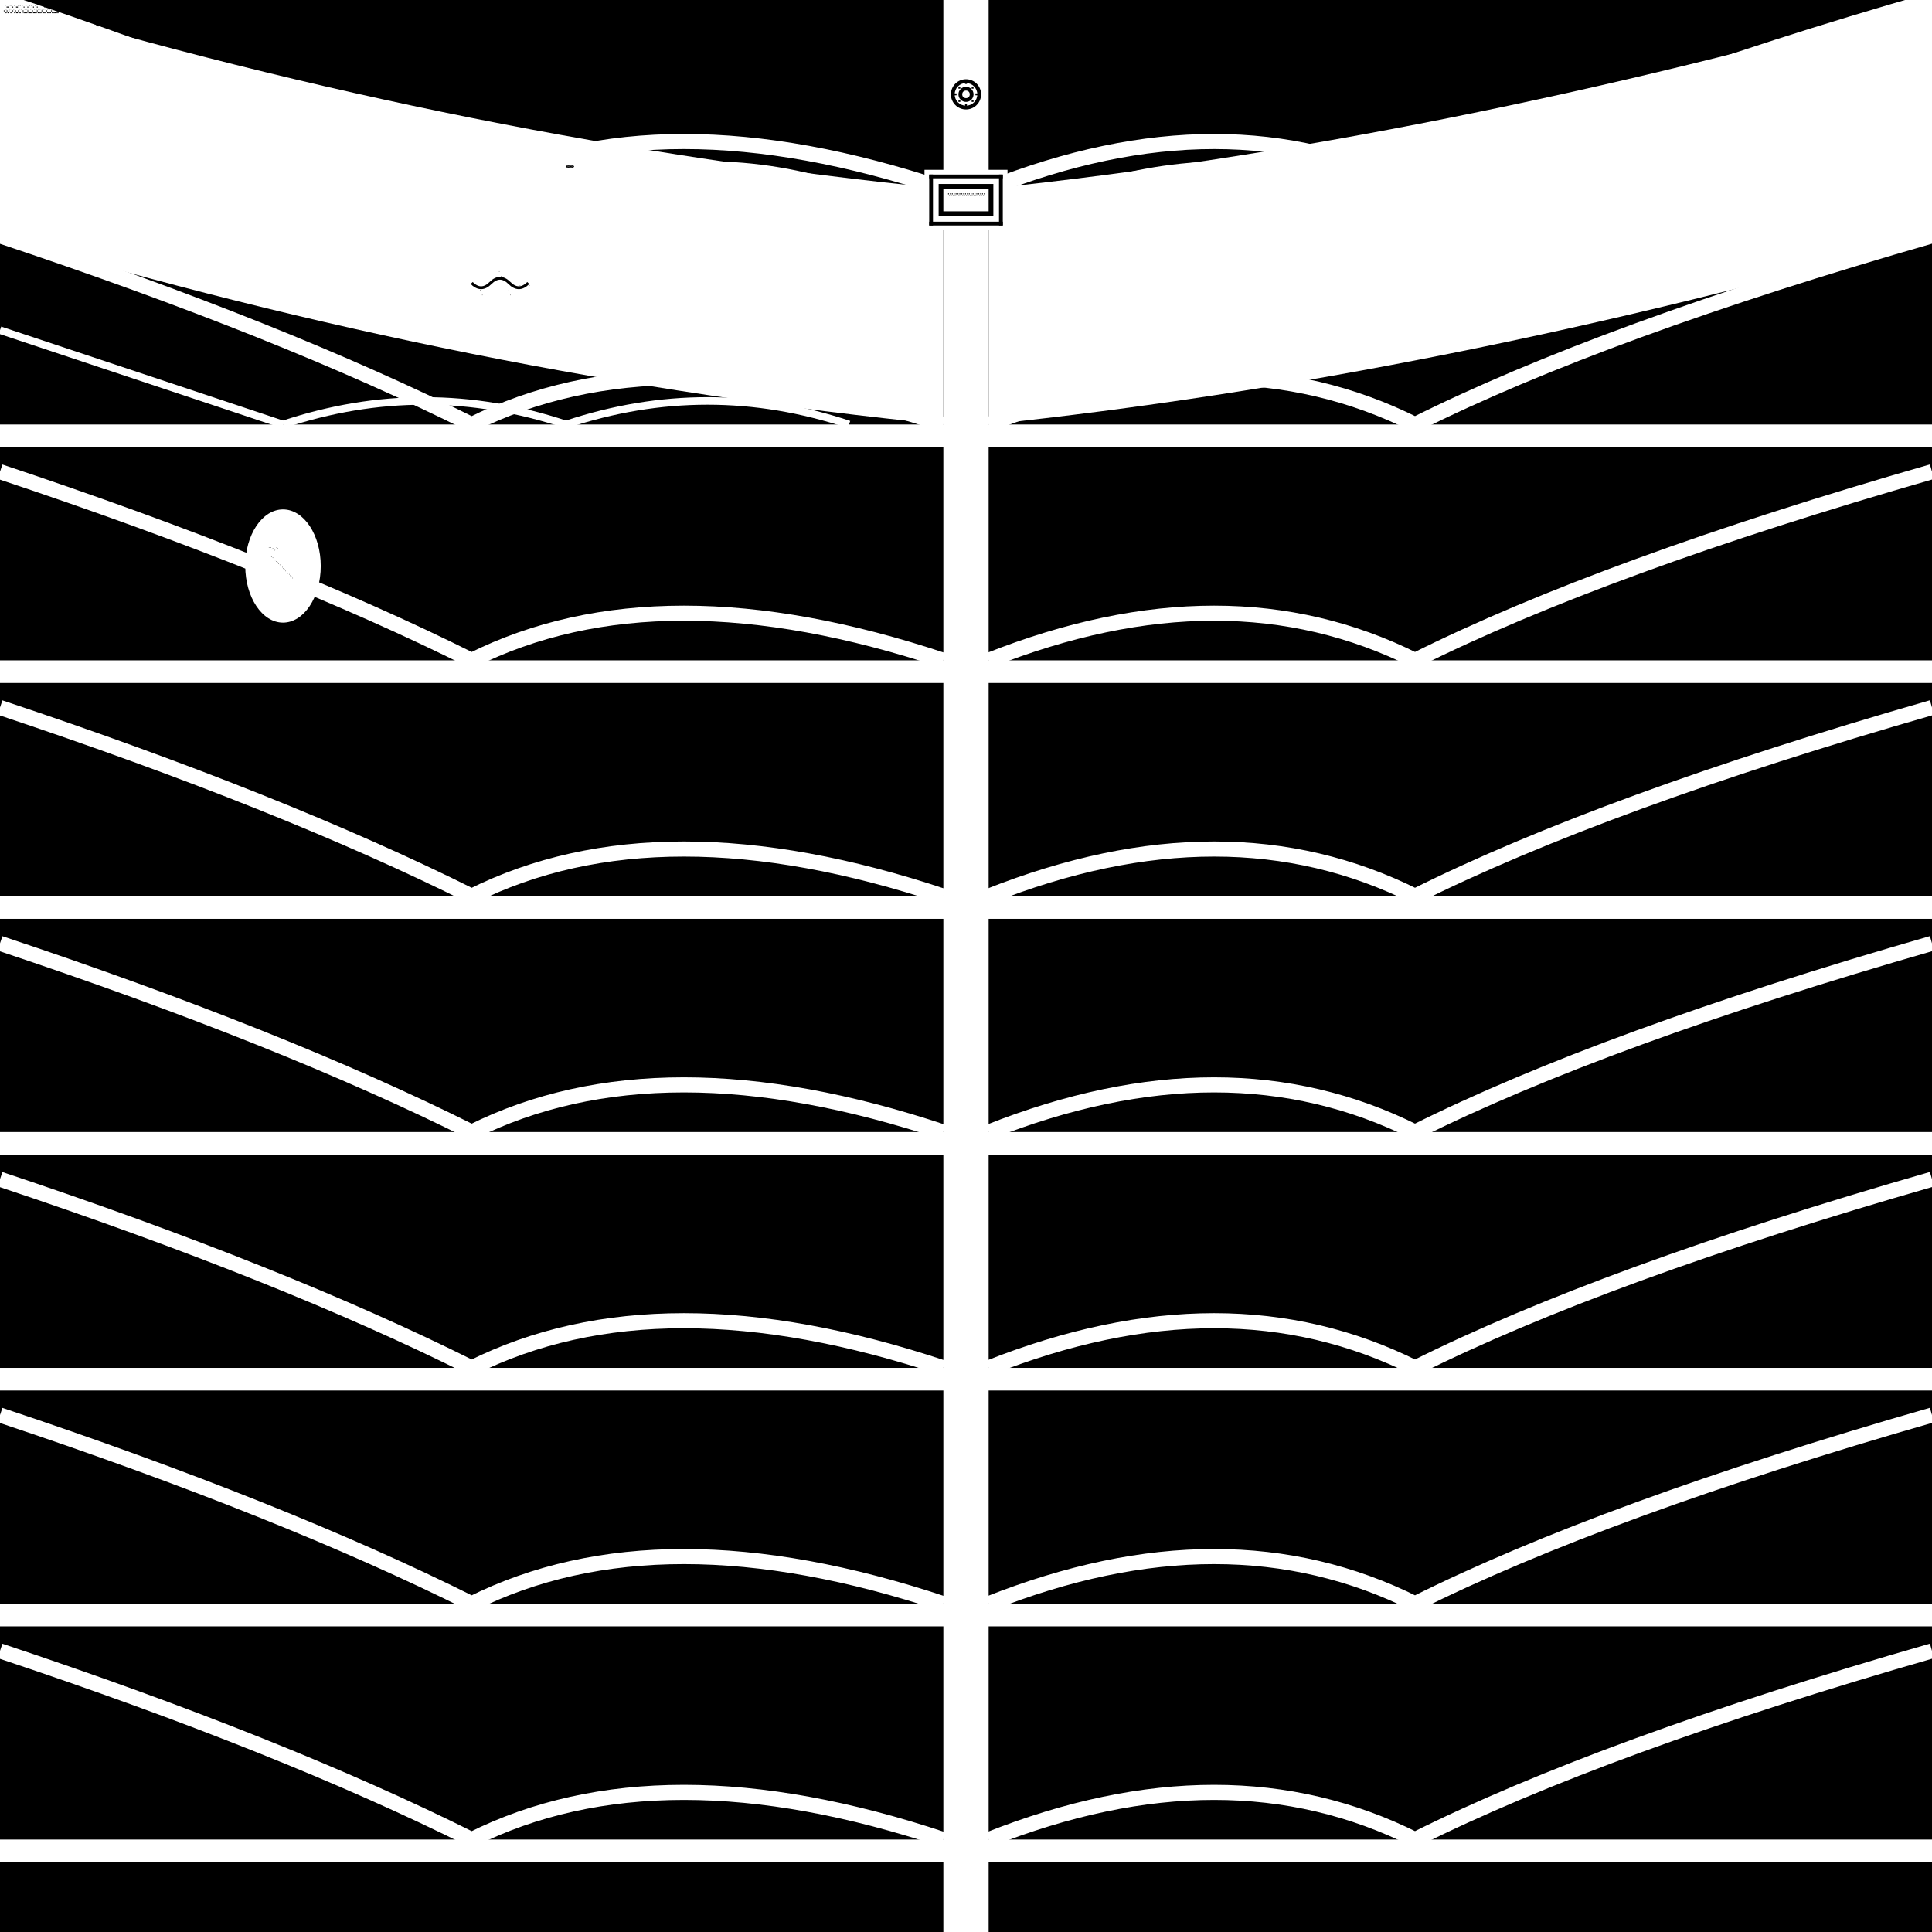 <svg width="4096" height="4096" xmlns="http://www.w3.org/2000/svg">
  <!-- Ultra High Resolution Gothic Ribbed Vaulted Ceiling - 4K with Intense Dithering -->
  <rect width="4096" height="4096" fill="black"/>
  
  <!-- MAIN STRUCTURAL RIBS -->
  <!-- Central longitudinal spine rib -->
  <rect x="2000" y="0" width="96" height="4096" fill="white"/>
  
  <!-- Major transverse ribs creating bays -->
  <rect x="0" y="400" width="4096" height="48" fill="white"/>
  <rect x="0" y="900" width="4096" height="48" fill="white"/>
  <rect x="0" y="1400" width="4096" height="48" fill="white"/>
  <rect x="0" y="1900" width="4096" height="48" fill="white"/>
  <rect x="0" y="2400" width="4096" height="48" fill="white"/>
  <rect x="0" y="2900" width="4096" height="48" fill="white"/>
  <rect x="0" y="3400" width="4096" height="48" fill="white"/>
  <rect x="0" y="3900" width="4096" height="48" fill="white"/>
  
  <!-- CURVED VAULT RIBS - Creating barrel vault curvature -->
  <!-- Left side curved ribs -->
  <path d="M0,0 Q600,200 1000,400 Q1400,200 2000,400" stroke="white" stroke-width="32" fill="none"/>
  <path d="M0,500 Q600,700 1000,900 Q1400,700 2000,900" stroke="white" stroke-width="32" fill="none"/>
  <path d="M0,1000 Q600,1200 1000,1400 Q1400,1200 2000,1400" stroke="white" stroke-width="32" fill="none"/>
  <path d="M0,1500 Q600,1700 1000,1900 Q1400,1700 2000,1900" stroke="white" stroke-width="32" fill="none"/>
  <path d="M0,2000 Q600,2200 1000,2400 Q1400,2200 2000,2400" stroke="white" stroke-width="32" fill="none"/>
  <path d="M0,2500 Q600,2700 1000,2900 Q1400,2700 2000,2900" stroke="white" stroke-width="32" fill="none"/>
  <path d="M0,3000 Q600,3200 1000,3400 Q1400,3200 2000,3400" stroke="white" stroke-width="32" fill="none"/>
  <path d="M0,3500 Q600,3700 1000,3900 Q1400,3700 2000,3900" stroke="white" stroke-width="32" fill="none"/>
  
  <!-- Right side curved ribs -->
  <path d="M2096,400 Q2600,200 3000,400 Q3400,200 4096,0" stroke="white" stroke-width="32" fill="none"/>
  <path d="M2096,900 Q2600,700 3000,900 Q3400,700 4096,500" stroke="white" stroke-width="32" fill="none"/>
  <path d="M2096,1400 Q2600,1200 3000,1400 Q3400,1200 4096,1000" stroke="white" stroke-width="32" fill="none"/>
  <path d="M2096,1900 Q2600,1700 3000,1900 Q3400,1700 4096,1500" stroke="white" stroke-width="32" fill="none"/>
  <path d="M2096,2400 Q2600,2200 3000,2400 Q3400,2200 4096,2000" stroke="white" stroke-width="32" fill="none"/>
  <path d="M2096,2900 Q2600,2700 3000,2900 Q3400,2700 4096,2500" stroke="white" stroke-width="32" fill="none"/>
  <path d="M2096,3400 Q2600,3200 3000,3400 Q3400,3200 4096,3000" stroke="white" stroke-width="32" fill="none"/>
  <path d="M2096,3900 Q2600,3700 3000,3900 Q3400,3700 4096,3500" stroke="white" stroke-width="32" fill="none"/>
  
  <!-- SECONDARY SUPPORTING RIBS -->
  <!-- Left bay detailed secondary ribs -->
  <path d="M0,200 Q300,300 600,400" stroke="white" stroke-width="16" fill="none"/>
  <path d="M600,400 Q900,300 1200,400" stroke="white" stroke-width="16" fill="none"/>
  <path d="M1200,400 Q1500,300 1800,400" stroke="white" stroke-width="16" fill="none"/>
  
  <path d="M0,700 Q300,800 600,900" stroke="white" stroke-width="16" fill="none"/>
  <path d="M600,900 Q900,800 1200,900" stroke="white" stroke-width="16" fill="none"/>
  <path d="M1200,900 Q1500,800 1800,900" stroke="white" stroke-width="16" fill="none"/>
  
  <!-- Right bay secondary ribs -->
  <path d="M2296,400 Q2600,300 2900,400" stroke="white" stroke-width="16" fill="none"/>
  <path d="M2900,400 Q3200,300 3500,400" stroke="white" stroke-width="16" fill="none"/>
  <path d="M3500,400 Q3800,300 4096,400" stroke="white" stroke-width="16" fill="none"/>
  
  <!-- INTENSE DITHERED VAULT SURFACES -->
  <!-- Bay 1 Left - Ultra detailed stone surface with heavy dithering -->
  <g>
    <path d="M0,0 Q1000,300 2000,400 L2000,900 Q1000,800 0,500 Z" fill="white"/>
    
    <!-- PROPER FLOYD-STEINBERG DITHERING PATTERN -->
    <!-- This creates the characteristic error diffusion pattern -->
    <g>
      <!-- Floyd-Steinberg creates irregular but structured patterns -->
      <!-- Row 1 - Error diffusion creates uneven spacing -->
      <rect x="10" y="10" width="2" height="2" fill="black"/>
      <rect x="18" y="10" width="2" height="2" fill="black"/>
      <rect x="22" y="10" width="2" height="2" fill="black"/>
      <rect x="30" y="10" width="2" height="2" fill="black"/>
      <rect x="38" y="10" width="2" height="2" fill="black"/>
      <rect x="42" y="10" width="2" height="2" fill="black"/>
      <rect x="46" y="10" width="2" height="2" fill="black"/>
      <rect x="54" y="10" width="2" height="2" fill="black"/>
      <rect x="62" y="10" width="2" height="2" fill="black"/>
      <rect x="66" y="10" width="2" height="2" fill="black"/>
      <rect x="74" y="10" width="2" height="2" fill="black"/>
      <rect x="82" y="10" width="2" height="2" fill="black"/>
      <rect x="86" y="10" width="2" height="2" fill="black"/>
      <rect x="90" y="10" width="2" height="2" fill="black"/>
      <rect x="98" y="10" width="2" height="2" fill="black"/>
      <rect x="106" y="10" width="2" height="2" fill="black"/>
      <rect x="110" y="10" width="2" height="2" fill="black"/>
      <rect x="118" y="10" width="2" height="2" fill="black"/>
      
      <!-- Row 2 - Different pattern due to error propagation -->
      <rect x="14" y="14" width="2" height="2" fill="black"/>
      <rect x="16" y="14" width="2" height="2" fill="black"/>
      <rect x="26" y="14" width="2" height="2" fill="black"/>
      <rect x="34" y="14" width="2" height="2" fill="black"/>
      <rect x="36" y="14" width="2" height="2" fill="black"/>
      <rect x="50" y="14" width="2" height="2" fill="black"/>
      <rect x="58" y="14" width="2" height="2" fill="black"/>
      <rect x="70" y="14" width="2" height="2" fill="black"/>
      <rect x="78" y="14" width="2" height="2" fill="black"/>
      <rect x="94" y="14" width="2" height="2" fill="black"/>
      <rect x="102" y="14" width="2" height="2" fill="black"/>
      <rect x="114" y="14" width="2" height="2" fill="black"/>
      <rect x="122" y="14" width="2" height="2" fill="black"/>
      
      <!-- Row 3 - Further error diffusion -->
      <rect x="12" y="18" width="2" height="2" fill="black"/>
      <rect x="20" y="18" width="2" height="2" fill="black"/>
      <rect x="24" y="18" width="2" height="2" fill="black"/>
      <rect x="28" y="18" width="2" height="2" fill="black"/>
      <rect x="40" y="18" width="2" height="2" fill="black"/>
      <rect x="44" y="18" width="2" height="2" fill="black"/>
      <rect x="52" y="18" width="2" height="2" fill="black"/>
      <rect x="56" y="18" width="2" height="2" fill="black"/>
      <rect x="60" y="18" width="2" height="2" fill="black"/>
      <rect x="64" y="18" width="2" height="2" fill="black"/>
      <rect x="72" y="18" width="2" height="2" fill="black"/>
      <rect x="76" y="18" width="2" height="2" fill="black"/>
      <rect x="80" y="18" width="2" height="2" fill="black"/>
      <rect x="84" y="18" width="2" height="2" fill="black"/>
      <rect x="88" y="18" width="2" height="2" fill="black"/>
      <rect x="92" y="18" width="2" height="2" fill="black"/>
      <rect x="96" y="18" width="2" height="2" fill="black"/>
      <rect x="100" y="18" width="2" height="2" fill="black"/>
      <rect x="104" y="18" width="2" height="2" fill="black"/>
      <rect x="108" y="18" width="2" height="2" fill="black"/>
      <rect x="112" y="18" width="2" height="2" fill="black"/>
      <rect x="116" y="18" width="2" height="2" fill="black"/>
      <rect x="120" y="18" width="2" height="2" fill="black"/>
      
      <!-- Row 4 - Pattern becomes more irregular -->
      <rect x="8" y="22" width="2" height="2" fill="black"/>
      <rect x="14" y="22" width="2" height="2" fill="black"/>
      <rect x="18" y="22" width="2" height="2" fill="black"/>
      <rect x="26" y="22" width="2" height="2" fill="black"/>
      <rect x="32" y="22" width="2" height="2" fill="black"/>
      <rect x="38" y="22" width="2" height="2" fill="black"/>
      <rect x="48" y="22" width="2" height="2" fill="black"/>
      <rect x="58" y="22" width="2" height="2" fill="black"/>
      <rect x="68" y="22" width="2" height="2" fill="black"/>
      <rect x="78" y="22" width="2" height="2" fill="black"/>
      <rect x="88" y="22" width="2" height="2" fill="black"/>
      <rect x="98" y="22" width="2" height="2" fill="black"/>
      <rect x="108" y="22" width="2" height="2" fill="black"/>
      <rect x="118" y="22" width="2" height="2" fill="black"/>
      
      <!-- Row 5 - More clustering -->
      <rect x="10" y="26" width="2" height="2" fill="black"/>
      <rect x="12" y="26" width="2" height="2" fill="black"/>
      <rect x="16" y="26" width="2" height="2" fill="black"/>
      <rect x="22" y="26" width="2" height="2" fill="black"/>
      <rect x="24" y="26" width="2" height="2" fill="black"/>
      <rect x="30" y="26" width="2" height="2" fill="black"/>
      <rect x="34" y="26" width="2" height="2" fill="black"/>
      <rect x="36" y="26" width="2" height="2" fill="black"/>
      <rect x="40" y="26" width="2" height="2" fill="black"/>
      <rect x="42" y="26" width="2" height="2" fill="black"/>
      <rect x="46" y="26" width="2" height="2" fill="black"/>
      <rect x="50" y="26" width="2" height="2" fill="black"/>
      <rect x="52" y="26" width="2" height="2" fill="black"/>
      <rect x="54" y="26" width="2" height="2" fill="black"/>
      <rect x="56" y="26" width="2" height="2" fill="black"/>
      <rect x="60" y="26" width="2" height="2" fill="black"/>
      <rect x="62" y="26" width="2" height="2" fill="black"/>
      <rect x="64" y="26" width="2" height="2" fill="black"/>
      <rect x="66" y="26" width="2" height="2" fill="black"/>
      <rect x="70" y="26" width="2" height="2" fill="black"/>
      <rect x="72" y="26" width="2" height="2" fill="black"/>
      <rect x="74" y="26" width="2" height="2" fill="black"/>
      <rect x="76" y="26" width="2" height="2" fill="black"/>
      <rect x="80" y="26" width="2" height="2" fill="black"/>
      <rect x="82" y="26" width="2" height="2" fill="black"/>
      <rect x="84" y="26" width="2" height="2" fill="black"/>
      <rect x="86" y="26" width="2" height="2" fill="black"/>
      <rect x="90" y="26" width="2" height="2" fill="black"/>
      <rect x="92" y="26" width="2" height="2" fill="black"/>
      <rect x="94" y="26" width="2" height="2" fill="black"/>
      <rect x="96" y="26" width="2" height="2" fill="black"/>
      <rect x="100" y="26" width="2" height="2" fill="black"/>
      <rect x="102" y="26" width="2" height="2" fill="black"/>
      <rect x="104" y="26" width="2" height="2" fill="black"/>
      <rect x="106" y="26" width="2" height="2" fill="black"/>
      <rect x="110" y="26" width="2" height="2" fill="black"/>
      <rect x="112" y="26" width="2" height="2" fill="black"/>
      <rect x="114" y="26" width="2" height="2" fill="black"/>
      <rect x="116" y="26" width="2" height="2" fill="black"/>
      <rect x="120" y="26" width="2" height="2" fill="black"/>
      <rect x="122" y="26" width="2" height="2" fill="black"/>
    </g>
    
    <!-- BAYER MATRIX DITHERING PATTERN -->
    <!-- Creates ordered geometric patterns -->
    <g>
      <!-- 4x4 Bayer matrix pattern -->
      <rect x="200" y="40" width="2" height="2" fill="black"/>
      <rect x="208" y="40" width="2" height="2" fill="black"/>
      <rect x="204" y="44" width="2" height="2" fill="black"/>
      <rect x="212" y="44" width="2" height="2" fill="black"/>
      
      <rect x="216" y="40" width="2" height="2" fill="black"/>
      <rect x="224" y="40" width="2" height="2" fill="black"/>
      <rect x="220" y="44" width="2" height="2" fill="black"/>
      <rect x="228" y="44" width="2" height="2" fill="black"/>
      
      <rect x="200" y="48" width="2" height="2" fill="black"/>
      <rect x="208" y="48" width="2" height="2" fill="black"/>
      <rect x="204" y="52" width="2" height="2" fill="black"/>
      <rect x="212" y="52" width="2" height="2" fill="black"/>
      
      <rect x="216" y="48" width="2" height="2" fill="black"/>
      <rect x="224" y="48" width="2" height="2" fill="black"/>
      <rect x="220" y="52" width="2" height="2" fill="black"/>
      <rect x="228" y="52" width="2" height="2" fill="black"/>
      
      <!-- Repeat pattern with different density -->
      <rect x="240" y="40" width="2" height="2" fill="black"/>
      <rect x="248" y="40" width="2" height="2" fill="black"/>
      <rect x="252" y="40" width="2" height="2" fill="black"/>
      <rect x="244" y="44" width="2" height="2" fill="black"/>
      <rect x="256" y="44" width="2" height="2" fill="black"/>
      
      <rect x="240" y="48" width="2" height="2" fill="black"/>
      <rect x="244" y="48" width="2" height="2" fill="black"/>
      <rect x="248" y="48" width="2" height="2" fill="black"/>
      <rect x="252" y="48" width="2" height="2" fill="black"/>
      <rect x="256" y="48" width="2" height="2" fill="black"/>
      
      <rect x="242" y="52" width="2" height="2" fill="black"/>
      <rect x="246" y="52" width="2" height="2" fill="black"/>
      <rect x="250" y="52" width="2" height="2" fill="black"/>
      <rect x="254" y="52" width="2" height="2" fill="black"/>
    </g>
    
    <!-- Organic stone texture detail - like reference image -->
    <g>
      <!-- Detailed stone grain patterns -->
      <rect x="200" y="50" width="1" height="1" fill="black"/>
      <rect x="202" y="50" width="1" height="1" fill="black"/>
      <rect x="204" y="51" width="1" height="1" fill="black"/>
      <rect x="206" y="51" width="1" height="1" fill="black"/>
      <rect x="208" y="50" width="1" height="1" fill="black"/>
      <rect x="210" y="52" width="1" height="1" fill="black"/>
      <rect x="212" y="50" width="1" height="1" fill="black"/>
      <rect x="214" y="51" width="1" height="1" fill="black"/>
      <rect x="216" y="51" width="1" height="1" fill="black"/>
      <rect x="218" y="50" width="1" height="1" fill="black"/>
      <rect x="220" y="52" width="1" height="1" fill="black"/>
      <rect x="222" y="50" width="1" height="1" fill="black"/>
      <rect x="224" y="51" width="1" height="1" fill="black"/>
      <rect x="226" y="51" width="1" height="1" fill="black"/>
      <rect x="228" y="50" width="1" height="1" fill="black"/>
      <rect x="230" y="52" width="1" height="1" fill="black"/>
      <rect x="232" y="50" width="1" height="1" fill="black"/>
      <rect x="234" y="51" width="1" height="1" fill="black"/>
      <rect x="236" y="51" width="1" height="1" fill="black"/>
      <rect x="238" y="50" width="1" height="1" fill="black"/>
      
      <!-- Continue pattern vertically -->
      <rect x="200" y="54" width="1" height="1" fill="black"/>
      <rect x="203" y="54" width="1" height="1" fill="black"/>
      <rect x="206" y="55" width="1" height="1" fill="black"/>
      <rect x="209" y="55" width="1" height="1" fill="black"/>
      <rect x="212" y="54" width="1" height="1" fill="black"/>
      <rect x="215" y="56" width="1" height="1" fill="black"/>
      <rect x="218" y="54" width="1" height="1" fill="black"/>
      <rect x="221" y="55" width="1" height="1" fill="black"/>
      <rect x="224" y="55" width="1" height="1" fill="black"/>
      <rect x="227" y="54" width="1" height="1" fill="black"/>
      <rect x="230" y="56" width="1" height="1" fill="black"/>
      <rect x="233" y="54" width="1" height="1" fill="black"/>
      <rect x="236" y="55" width="1" height="1" fill="black"/>
      <rect x="239" y="55" width="1" height="1" fill="black"/>
    </g>
    
    <!-- Extremely fine detail layer - single pixel patterns -->
    <g>
      <!-- Micro-texture like in reference -->
      <rect x="400" y="100" width="1" height="1" fill="black"/>
      <rect x="401" y="102" width="1" height="1" fill="black"/>
      <rect x="403" y="100" width="1" height="1" fill="black"/>
      <rect x="404" y="103" width="1" height="1" fill="black"/>
      <rect x="406" y="101" width="1" height="1" fill="black"/>
      <rect x="407" y="100" width="1" height="1" fill="black"/>
      <rect x="409" y="102" width="1" height="1" fill="black"/>
      <rect x="410" y="103" width="1" height="1" fill="black"/>
      <rect x="412" y="100" width="1" height="1" fill="black"/>
      <rect x="413" y="101" width="1" height="1" fill="black"/>
      <rect x="415" y="102" width="1" height="1" fill="black"/>
      <rect x="416" y="100" width="1" height="1" fill="black"/>
      <rect x="418" y="103" width="1" height="1" fill="black"/>
      <rect x="419" y="101" width="1" height="1" fill="black"/>
      <rect x="421" y="100" width="1" height="1" fill="black"/>
      <rect x="422" y="102" width="1" height="1" fill="black"/>
      <rect x="424" y="103" width="1" height="1" fill="black"/>
      <rect x="425" y="100" width="1" height="1" fill="black"/>
      <rect x="427" y="101" width="1" height="1" fill="black"/>
      <rect x="428" y="102" width="1" height="1" fill="black"/>
    </g>
    
    <!-- Depth variation through dithering density -->
    <!-- Lighter areas (vault peaks) -->
    <g>
      <rect x="800" y="200" width="2" height="2" fill="black"/>
      <rect x="810" y="205" width="2" height="2" fill="black"/>
      <rect x="820" y="200" width="2" height="2" fill="black"/>
      <rect x="830" y="210" width="2" height="2" fill="black"/>
      <rect x="840" y="205" width="2" height="2" fill="black"/>
    </g>
    
    <!-- Shadow areas (very dense) -->
    <g>
      <rect x="1200" y="350" width="2" height="2" fill="black"/>
      <rect x="1202" y="350" width="2" height="2" fill="black"/>
      <rect x="1204" y="350" width="2" height="2" fill="black"/>
      <rect x="1206" y="350" width="2" height="2" fill="black"/>
      <rect x="1208" y="350" width="2" height="2" fill="black"/>
      <rect x="1210" y="350" width="2" height="2" fill="black"/>
      <rect x="1212" y="350" width="2" height="2" fill="black"/>
      <rect x="1214" y="350" width="2" height="2" fill="black"/>
      <rect x="1201" y="352" width="2" height="2" fill="black"/>
      <rect x="1203" y="352" width="2" height="2" fill="black"/>
      <rect x="1205" y="352" width="2" height="2" fill="black"/>
      <rect x="1207" y="352" width="2" height="2" fill="black"/>
      <rect x="1209" y="352" width="2" height="2" fill="black"/>
      <rect x="1211" y="352" width="2" height="2" fill="black"/>
      <rect x="1213" y="352" width="2" height="2" fill="black"/>
      <rect x="1215" y="352" width="2" height="2" fill="black"/>
      <rect x="1200" y="354" width="2" height="2" fill="black"/>
      <rect x="1202" y="354" width="2" height="2" fill="black"/>
      <rect x="1204" y="354" width="2" height="2" fill="black"/>
      <rect x="1206" y="354" width="2" height="2" fill="black"/>
      <rect x="1208" y="354" width="2" height="2" fill="black"/>
      <rect x="1210" y="354" width="2" height="2" fill="black"/>
      <rect x="1212" y="354" width="2" height="2" fill="black"/>
      <rect x="1214" y="354" width="2" height="2" fill="black"/>
    </g>
  </g>
  
  <!-- Bay 1 Right - Mirror with different dithering pattern -->
  <g>
    <path d="M2096,400 Q3048,300 4096,0 L4096,500 Q3048,800 2096,900 Z" fill="white"/>
    
    <!-- Different dithering style - crosshatch pattern -->
    <g>
      <!-- Horizontal lines -->
      <rect x="2200" y="80" width="8" height="1" fill="black"/>
      <rect x="2200" y="84" width="8" height="1" fill="black"/>
      <rect x="2200" y="88" width="8" height="1" fill="black"/>
      <rect x="2200" y="92" width="8" height="1" fill="black"/>
      
      <!-- Vertical lines intersecting -->
      <rect x="2202" y="78" width="1" height="8" fill="black"/>
      <rect x="2206" y="78" width="1" height="8" fill="black"/>
      
      <!-- Create crosshatch effect -->
      <rect x="2210" y="80" width="8" height="1" fill="black"/>
      <rect x="2210" y="84" width="8" height="1" fill="black"/>
      <rect x="2212" y="78" width="1" height="8" fill="black"/>
      <rect x="2216" y="78" width="1" height="8" fill="black"/>
    </g>
  </g>
  
  <!-- ULTRA DETAILED KEYSTONES -->
  <!-- Central keystone with intricate detail -->
  <g>
    <rect x="1960" y="360" width="176" height="128" fill="white"/>
    
    <!-- Ornate keystone border -->
    <rect x="1970" y="370" width="156" height="8" fill="black"/>
    <rect x="1970" y="470" width="156" height="8" fill="black"/>
    <rect x="1970" y="370" width="8" height="108" fill="black"/>
    <rect x="2118" y="370" width="8" height="108" fill="black"/>
    
    <!-- Internal decorative pattern -->
    <rect x="1990" y="390" width="116" height="68" fill="black"/>
    <rect x="2000" y="400" width="96" height="48" fill="white"/>
    
    <!-- Ultra fine keystone detail -->
    <rect x="2010" y="410" width="2" height="2" fill="black"/>
    <rect x="2014" y="410" width="2" height="2" fill="black"/>
    <rect x="2018" y="410" width="2" height="2" fill="black"/>
    <rect x="2022" y="410" width="2" height="2" fill="black"/>
    <rect x="2026" y="410" width="2" height="2" fill="black"/>
    <rect x="2030" y="410" width="2" height="2" fill="black"/>
    <rect x="2034" y="410" width="2" height="2" fill="black"/>
    <rect x="2038" y="410" width="2" height="2" fill="black"/>
    <rect x="2042" y="410" width="2" height="2" fill="black"/>
    <rect x="2046" y="410" width="2" height="2" fill="black"/>
    <rect x="2050" y="410" width="2" height="2" fill="black"/>
    <rect x="2054" y="410" width="2" height="2" fill="black"/>
    <rect x="2058" y="410" width="2" height="2" fill="black"/>
    <rect x="2062" y="410" width="2" height="2" fill="black"/>
    <rect x="2066" y="410" width="2" height="2" fill="black"/>
    <rect x="2070" y="410" width="2" height="2" fill="black"/>
    <rect x="2074" y="410" width="2" height="2" fill="black"/>
    <rect x="2078" y="410" width="2" height="2" fill="black"/>
    <rect x="2082" y="410" width="2" height="2" fill="black"/>
    <rect x="2086" y="410" width="2" height="2" fill="black"/>
    
    <!-- Second row offset -->
    <rect x="2012" y="414" width="2" height="2" fill="black"/>
    <rect x="2016" y="414" width="2" height="2" fill="black"/>
    <rect x="2020" y="414" width="2" height="2" fill="black"/>
    <rect x="2024" y="414" width="2" height="2" fill="black"/>
    <rect x="2028" y="414" width="2" height="2" fill="black"/>
    <rect x="2032" y="414" width="2" height="2" fill="black"/>
    <rect x="2036" y="414" width="2" height="2" fill="black"/>
    <rect x="2040" y="414" width="2" height="2" fill="black"/>
    <rect x="2044" y="414" width="2" height="2" fill="black"/>
    <rect x="2048" y="414" width="2" height="2" fill="black"/>
    <rect x="2052" y="414" width="2" height="2" fill="black"/>
    <rect x="2056" y="414" width="2" height="2" fill="black"/>
    <rect x="2060" y="414" width="2" height="2" fill="black"/>
    <rect x="2064" y="414" width="2" height="2" fill="black"/>
    <rect x="2068" y="414" width="2" height="2" fill="black"/>
    <rect x="2072" y="414" width="2" height="2" fill="black"/>
    <rect x="2076" y="414" width="2" height="2" fill="black"/>
    <rect x="2080" y="414" width="2" height="2" fill="black"/>
    <rect x="2084" y="414" width="2" height="2" fill="black"/>
  </g>
  
  <!-- DECORATIVE BOSSES WITH INTENSE DETAIL -->
  <!-- Boss 1 -->
  <g>
    <circle cx="2048" cy="200" r="40" fill="white"/>
    <circle cx="2048" cy="200" r="32" fill="black"/>
    <circle cx="2048" cy="200" r="24" fill="white"/>
    <circle cx="2048" cy="200" r="16" fill="black"/>
    <circle cx="2048" cy="200" r="8" fill="white"/>
    
    <!-- Radiating detail pattern -->
    <rect x="2046" y="170" width="4" height="8" fill="black"/>
    <rect x="2046" y="220" width="4" height="8" fill="black"/>
    <rect x="2020" y="198" width="8" height="4" fill="black"/>
    <rect x="2068" y="198" width="8" height="4" fill="black"/>
    
    <!-- Diagonal details -->
    <rect x="2032" y="184" width="4" height="4" fill="black"/>
    <rect x="2060" y="184" width="4" height="4" fill="black"/>
    <rect x="2032" y="212" width="4" height="4" fill="black"/>
    <rect x="2060" y="212" width="4" height="4" fill="black"/>
  </g>
  
  <!-- WEATHERING AND AGING EFFECTS -->
  <!-- Major crack with detailed edge -->
  <g>
    <path d="M1000,600 Q1020,620 1040,600 Q1060,580 1080,600 Q1100,620 1120,600" stroke="black" stroke-width="6" fill="none"/>
    
    <!-- Crack edge detail -->
    <rect x="998" y="595" width="1" height="1" fill="black"/>
    <rect x="1002" y="605" width="1" height="1" fill="black"/>
    <rect x="1018" y="615" width="1" height="1" fill="black"/>
    <rect x="1022" y="625" width="1" height="1" fill="black"/>
    <rect x="1038" y="595" width="1" height="1" fill="black"/>
    <rect x="1042" y="605" width="1" height="1" fill="black"/>
    <rect x="1058" y="575" width="1" height="1" fill="black"/>
    <rect x="1062" y="585" width="1" height="1" fill="black"/>
    <rect x="1078" y="615" width="1" height="1" fill="black"/>
    <rect x="1082" y="625" width="1" height="1" fill="black"/>
    <rect x="1098" y="595" width="1" height="1" fill="black"/>
    <rect x="1102" y="605" width="1" height="1" fill="black"/>
    <rect x="1118" y="595" width="1" height="1" fill="black"/>
    <rect x="1122" y="605" width="1" height="1" fill="black"/>
  </g>
  
  <!-- Water staining with organic dithering -->
  <g>
    <ellipse cx="600" cy="1200" rx="80" ry="120" fill="white"/>
    
    <!-- Organic staining pattern -->
    <rect x="570" y="1160" width="1" height="1" fill="black"/>
    <rect x="572" y="1162" width="1" height="1" fill="black"/>
    <rect x="574" y="1160" width="1" height="1" fill="black"/>
    <rect x="576" y="1164" width="1" height="1" fill="black"/>
    <rect x="578" y="1162" width="1" height="1" fill="black"/>
    <rect x="580" y="1160" width="1" height="1" fill="black"/>
    <rect x="582" y="1166" width="1" height="1" fill="black"/>
    <rect x="584" y="1164" width="1" height="1" fill="black"/>
    <rect x="586" y="1160" width="1" height="1" fill="black"/>
    <rect x="588" y="1162" width="1" height="1" fill="black"/>
    
    <!-- Continue organic pattern in flowing direction -->
    <rect x="575" y="1180" width="1" height="1" fill="black"/>
    <rect x="578" y="1182" width="1" height="1" fill="black"/>
    <rect x="580" y="1185" width="1" height="1" fill="black"/>
    <rect x="583" y="1187" width="1" height="1" fill="black"/>
    <rect x="585" y="1190" width="1" height="1" fill="black"/>
    <rect x="588" y="1192" width="1" height="1" fill="black"/>
    <rect x="590" y="1195" width="1" height="1" fill="black"/>
    <rect x="593" y="1197" width="1" height="1" fill="black"/>
    <rect x="595" y="1200" width="1" height="1" fill="black"/>
    <rect x="598" y="1202" width="1" height="1" fill="black"/>
    <rect x="600" y="1205" width="1" height="1" fill="black"/>
    <rect x="603" y="1207" width="1" height="1" fill="black"/>
    <rect x="605" y="1210" width="1" height="1" fill="black"/>
    <rect x="608" y="1212" width="1" height="1" fill="black"/>
    <rect x="610" y="1215" width="1" height="1" fill="black"/>
    <rect x="613" y="1217" width="1" height="1" fill="black"/>
    <rect x="615" y="1220" width="1" height="1" fill="black"/>
    <rect x="618" y="1222" width="1" height="1" fill="black"/>
    <rect x="620" y="1225" width="1" height="1" fill="black"/>
    <rect x="623" y="1227" width="1" height="1" fill="black"/>
  </g>
</svg>